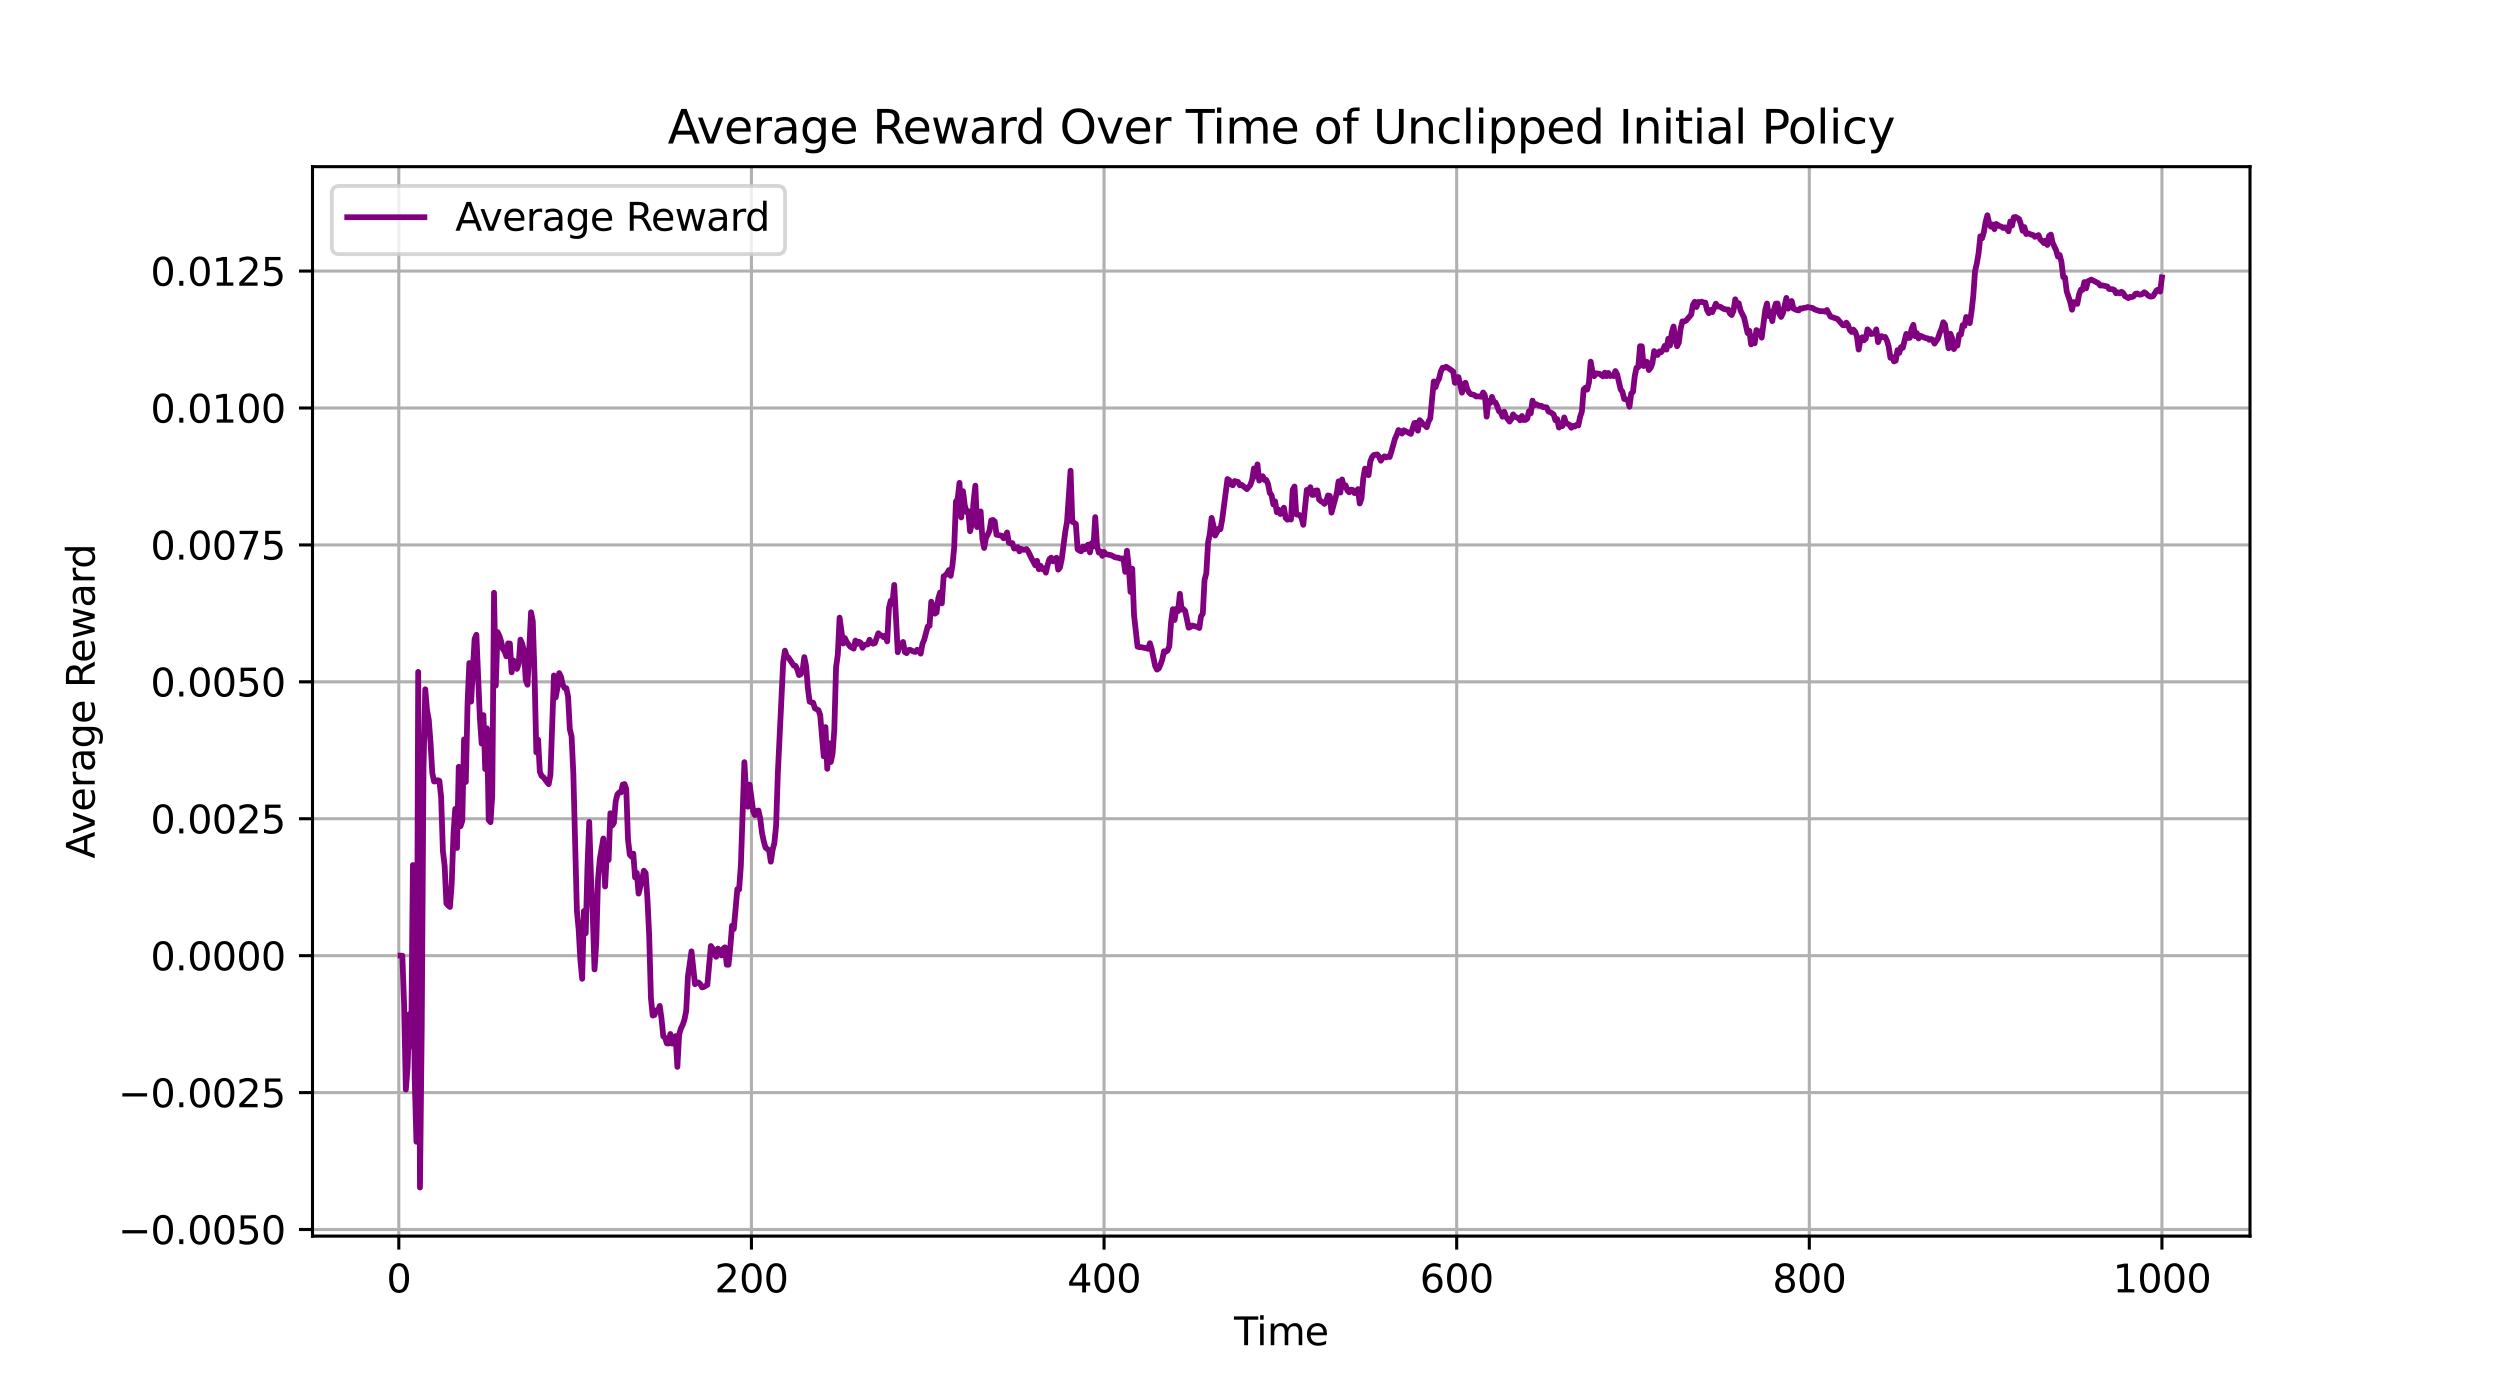 <?xml version="1.0" encoding="utf-8" standalone="no"?>
<!DOCTYPE svg PUBLIC "-//W3C//DTD SVG 1.1//EN"
  "http://www.w3.org/Graphics/SVG/1.1/DTD/svg11.dtd">
<svg xmlns:xlink="http://www.w3.org/1999/xlink" width="648pt" height="360pt" viewBox="0 0 648 360" xmlns="http://www.w3.org/2000/svg" version="1.1">
 <defs>
  <style type="text/css">*{stroke-linejoin: round; stroke-linecap: butt}</style>
 </defs>
 <g id="figure_1">
  <g id="patch_1">
   <path d="M 0 360 
L 648 360 
L 648 0 
L 0 0 
z
" style="fill: #ffffff"/>
  </g>
  <g id="axes_1">
   <g id="patch_2">
    <path d="M 81 320.4 
L 583.2 320.4 
L 583.2 43.2 
L 81 43.2 
z
" style="fill: #ffffff"/>
   </g>
   <g id="matplotlib.axis_1">
    <g id="xtick_1">
     <g id="line2d_1">
      <path d="M 103.37 320.4 
L 103.37 43.2 
" clip-path="url(#p382e71564d)" style="fill: none; stroke: #b0b0b0; stroke-width: 0.8; stroke-linecap: square"/>
     </g>
     <g id="line2d_2">
      <defs>
       <path id="m156726cbe1" d="M 0 0 
L 0 3.5 
" style="stroke: #000000; stroke-width: 0.8"/>
      </defs>
      <g>
       <use xlink:href="#m156726cbe1" x="103.37" y="320.4" style="stroke: #000000; stroke-width: 0.8"/>
      </g>
     </g>
     <g id="text_1">
      <!-- 0 -->
      <g transform="translate(100.189 334.998) scale(0.1 -0.1)">
       <defs>
        <path id="DejaVuSans-30" d="M 2034 4250 
Q 1547 4250 1301 3770 
Q 1056 3291 1056 2328 
Q 1056 1369 1301 889 
Q 1547 409 2034 409 
Q 2525 409 2770 889 
Q 3016 1369 3016 2328 
Q 3016 3291 2770 3770 
Q 2525 4250 2034 4250 
z
M 2034 4750 
Q 2819 4750 3233 4129 
Q 3647 3509 3647 2328 
Q 3647 1150 3233 529 
Q 2819 -91 2034 -91 
Q 1250 -91 836 529 
Q 422 1150 422 2328 
Q 422 3509 836 4129 
Q 1250 4750 2034 4750 
z
" transform="scale(0.016)"/>
       </defs>
       <use xlink:href="#DejaVuSans-30"/>
      </g>
     </g>
    </g>
    <g id="xtick_2">
     <g id="line2d_3">
      <path d="M 194.771 320.4 
L 194.771 43.2 
" clip-path="url(#p382e71564d)" style="fill: none; stroke: #b0b0b0; stroke-width: 0.8; stroke-linecap: square"/>
     </g>
     <g id="line2d_4">
      <g>
       <use xlink:href="#m156726cbe1" x="194.771" y="320.4" style="stroke: #000000; stroke-width: 0.8"/>
      </g>
     </g>
     <g id="text_2">
      <!-- 200 -->
      <g transform="translate(185.227 334.998) scale(0.1 -0.1)">
       <defs>
        <path id="DejaVuSans-32" d="M 1228 531 
L 3431 531 
L 3431 0 
L 469 0 
L 469 531 
Q 828 903 1448 1529 
Q 2069 2156 2228 2338 
Q 2531 2678 2651 2914 
Q 2772 3150 2772 3378 
Q 2772 3750 2511 3984 
Q 2250 4219 1831 4219 
Q 1534 4219 1204 4116 
Q 875 4013 500 3803 
L 500 4441 
Q 881 4594 1212 4672 
Q 1544 4750 1819 4750 
Q 2544 4750 2975 4387 
Q 3406 4025 3406 3419 
Q 3406 3131 3298 2873 
Q 3191 2616 2906 2266 
Q 2828 2175 2409 1742 
Q 1991 1309 1228 531 
z
" transform="scale(0.016)"/>
       </defs>
       <use xlink:href="#DejaVuSans-32"/>
       <use xlink:href="#DejaVuSans-30" transform="translate(63.623 0)"/>
       <use xlink:href="#DejaVuSans-30" transform="translate(127.246 0)"/>
      </g>
     </g>
    </g>
    <g id="xtick_3">
     <g id="line2d_5">
      <path d="M 286.171 320.4 
L 286.171 43.2 
" clip-path="url(#p382e71564d)" style="fill: none; stroke: #b0b0b0; stroke-width: 0.8; stroke-linecap: square"/>
     </g>
     <g id="line2d_6">
      <g>
       <use xlink:href="#m156726cbe1" x="286.171" y="320.4" style="stroke: #000000; stroke-width: 0.8"/>
      </g>
     </g>
     <g id="text_3">
      <!-- 400 -->
      <g transform="translate(276.628 334.998) scale(0.1 -0.1)">
       <defs>
        <path id="DejaVuSans-34" d="M 2419 4116 
L 825 1625 
L 2419 1625 
L 2419 4116 
z
M 2253 4666 
L 3047 4666 
L 3047 1625 
L 3713 1625 
L 3713 1100 
L 3047 1100 
L 3047 0 
L 2419 0 
L 2419 1100 
L 313 1100 
L 313 1709 
L 2253 4666 
z
" transform="scale(0.016)"/>
       </defs>
       <use xlink:href="#DejaVuSans-34"/>
       <use xlink:href="#DejaVuSans-30" transform="translate(63.623 0)"/>
       <use xlink:href="#DejaVuSans-30" transform="translate(127.246 0)"/>
      </g>
     </g>
    </g>
    <g id="xtick_4">
     <g id="line2d_7">
      <path d="M 377.572 320.4 
L 377.572 43.2 
" clip-path="url(#p382e71564d)" style="fill: none; stroke: #b0b0b0; stroke-width: 0.8; stroke-linecap: square"/>
     </g>
     <g id="line2d_8">
      <g>
       <use xlink:href="#m156726cbe1" x="377.572" y="320.4" style="stroke: #000000; stroke-width: 0.8"/>
      </g>
     </g>
     <g id="text_4">
      <!-- 600 -->
      <g transform="translate(368.028 334.998) scale(0.1 -0.1)">
       <defs>
        <path id="DejaVuSans-36" d="M 2113 2584 
Q 1688 2584 1439 2293 
Q 1191 2003 1191 1497 
Q 1191 994 1439 701 
Q 1688 409 2113 409 
Q 2538 409 2786 701 
Q 3034 994 3034 1497 
Q 3034 2003 2786 2293 
Q 2538 2584 2113 2584 
z
M 3366 4563 
L 3366 3988 
Q 3128 4100 2886 4159 
Q 2644 4219 2406 4219 
Q 1781 4219 1451 3797 
Q 1122 3375 1075 2522 
Q 1259 2794 1537 2939 
Q 1816 3084 2150 3084 
Q 2853 3084 3261 2657 
Q 3669 2231 3669 1497 
Q 3669 778 3244 343 
Q 2819 -91 2113 -91 
Q 1303 -91 875 529 
Q 447 1150 447 2328 
Q 447 3434 972 4092 
Q 1497 4750 2381 4750 
Q 2619 4750 2861 4703 
Q 3103 4656 3366 4563 
z
" transform="scale(0.016)"/>
       </defs>
       <use xlink:href="#DejaVuSans-36"/>
       <use xlink:href="#DejaVuSans-30" transform="translate(63.623 0)"/>
       <use xlink:href="#DejaVuSans-30" transform="translate(127.246 0)"/>
      </g>
     </g>
    </g>
    <g id="xtick_5">
     <g id="line2d_9">
      <path d="M 468.972 320.4 
L 468.972 43.2 
" clip-path="url(#p382e71564d)" style="fill: none; stroke: #b0b0b0; stroke-width: 0.8; stroke-linecap: square"/>
     </g>
     <g id="line2d_10">
      <g>
       <use xlink:href="#m156726cbe1" x="468.972" y="320.4" style="stroke: #000000; stroke-width: 0.8"/>
      </g>
     </g>
     <g id="text_5">
      <!-- 800 -->
      <g transform="translate(459.428 334.998) scale(0.1 -0.1)">
       <defs>
        <path id="DejaVuSans-38" d="M 2034 2216 
Q 1584 2216 1326 1975 
Q 1069 1734 1069 1313 
Q 1069 891 1326 650 
Q 1584 409 2034 409 
Q 2484 409 2743 651 
Q 3003 894 3003 1313 
Q 3003 1734 2745 1975 
Q 2488 2216 2034 2216 
z
M 1403 2484 
Q 997 2584 770 2862 
Q 544 3141 544 3541 
Q 544 4100 942 4425 
Q 1341 4750 2034 4750 
Q 2731 4750 3128 4425 
Q 3525 4100 3525 3541 
Q 3525 3141 3298 2862 
Q 3072 2584 2669 2484 
Q 3125 2378 3379 2068 
Q 3634 1759 3634 1313 
Q 3634 634 3220 271 
Q 2806 -91 2034 -91 
Q 1263 -91 848 271 
Q 434 634 434 1313 
Q 434 1759 690 2068 
Q 947 2378 1403 2484 
z
M 1172 3481 
Q 1172 3119 1398 2916 
Q 1625 2713 2034 2713 
Q 2441 2713 2670 2916 
Q 2900 3119 2900 3481 
Q 2900 3844 2670 4047 
Q 2441 4250 2034 4250 
Q 1625 4250 1398 4047 
Q 1172 3844 1172 3481 
z
" transform="scale(0.016)"/>
       </defs>
       <use xlink:href="#DejaVuSans-38"/>
       <use xlink:href="#DejaVuSans-30" transform="translate(63.623 0)"/>
       <use xlink:href="#DejaVuSans-30" transform="translate(127.246 0)"/>
      </g>
     </g>
    </g>
    <g id="xtick_6">
     <g id="line2d_11">
      <path d="M 560.373 320.4 
L 560.373 43.2 
" clip-path="url(#p382e71564d)" style="fill: none; stroke: #b0b0b0; stroke-width: 0.8; stroke-linecap: square"/>
     </g>
     <g id="line2d_12">
      <g>
       <use xlink:href="#m156726cbe1" x="560.373" y="320.4" style="stroke: #000000; stroke-width: 0.8"/>
      </g>
     </g>
     <g id="text_6">
      <!-- 1000 -->
      <g transform="translate(547.648 334.998) scale(0.1 -0.1)">
       <defs>
        <path id="DejaVuSans-31" d="M 794 531 
L 1825 531 
L 1825 4091 
L 703 3866 
L 703 4441 
L 1819 4666 
L 2450 4666 
L 2450 531 
L 3481 531 
L 3481 0 
L 794 0 
L 794 531 
z
" transform="scale(0.016)"/>
       </defs>
       <use xlink:href="#DejaVuSans-31"/>
       <use xlink:href="#DejaVuSans-30" transform="translate(63.623 0)"/>
       <use xlink:href="#DejaVuSans-30" transform="translate(127.246 0)"/>
       <use xlink:href="#DejaVuSans-30" transform="translate(190.869 0)"/>
      </g>
     </g>
    </g>
    <g id="text_7">
     <!-- Time -->
     <g transform="translate(319.866 348.677) scale(0.1 -0.1)">
      <defs>
       <path id="DejaVuSans-54" d="M -19 4666 
L 3928 4666 
L 3928 4134 
L 2272 4134 
L 2272 0 
L 1638 0 
L 1638 4134 
L -19 4134 
L -19 4666 
z
" transform="scale(0.016)"/>
       <path id="DejaVuSans-69" d="M 603 3500 
L 1178 3500 
L 1178 0 
L 603 0 
L 603 3500 
z
M 603 4863 
L 1178 4863 
L 1178 4134 
L 603 4134 
L 603 4863 
z
" transform="scale(0.016)"/>
       <path id="DejaVuSans-6d" d="M 3328 2828 
Q 3544 3216 3844 3400 
Q 4144 3584 4550 3584 
Q 5097 3584 5394 3201 
Q 5691 2819 5691 2113 
L 5691 0 
L 5113 0 
L 5113 2094 
Q 5113 2597 4934 2840 
Q 4756 3084 4391 3084 
Q 3944 3084 3684 2787 
Q 3425 2491 3425 1978 
L 3425 0 
L 2847 0 
L 2847 2094 
Q 2847 2600 2669 2842 
Q 2491 3084 2119 3084 
Q 1678 3084 1418 2786 
Q 1159 2488 1159 1978 
L 1159 0 
L 581 0 
L 581 3500 
L 1159 3500 
L 1159 2956 
Q 1356 3278 1631 3431 
Q 1906 3584 2284 3584 
Q 2666 3584 2933 3390 
Q 3200 3197 3328 2828 
z
" transform="scale(0.016)"/>
       <path id="DejaVuSans-65" d="M 3597 1894 
L 3597 1613 
L 953 1613 
Q 991 1019 1311 708 
Q 1631 397 2203 397 
Q 2534 397 2845 478 
Q 3156 559 3463 722 
L 3463 178 
Q 3153 47 2828 -22 
Q 2503 -91 2169 -91 
Q 1331 -91 842 396 
Q 353 884 353 1716 
Q 353 2575 817 3079 
Q 1281 3584 2069 3584 
Q 2775 3584 3186 3129 
Q 3597 2675 3597 1894 
z
M 3022 2063 
Q 3016 2534 2758 2815 
Q 2500 3097 2075 3097 
Q 1594 3097 1305 2825 
Q 1016 2553 972 2059 
L 3022 2063 
z
" transform="scale(0.016)"/>
      </defs>
      <use xlink:href="#DejaVuSans-54"/>
      <use xlink:href="#DejaVuSans-69" transform="translate(57.959 0)"/>
      <use xlink:href="#DejaVuSans-6d" transform="translate(85.742 0)"/>
      <use xlink:href="#DejaVuSans-65" transform="translate(183.154 0)"/>
     </g>
    </g>
   </g>
   <g id="matplotlib.axis_2">
    <g id="ytick_1">
     <g id="line2d_13">
      <path d="M 81 318.685 
L 583.2 318.685 
" clip-path="url(#p382e71564d)" style="fill: none; stroke: #b0b0b0; stroke-width: 0.8; stroke-linecap: square"/>
     </g>
     <g id="line2d_14">
      <defs>
       <path id="m0110f049e6" d="M 0 0 
L -3.5 0 
" style="stroke: #000000; stroke-width: 0.8"/>
      </defs>
      <g>
       <use xlink:href="#m0110f049e6" x="81" y="318.685" style="stroke: #000000; stroke-width: 0.8"/>
      </g>
     </g>
     <g id="text_8">
      <!-- −0.0050 -->
      <g transform="translate(30.63 322.484) scale(0.1 -0.1)">
       <defs>
        <path id="DejaVuSans-2212" d="M 678 2272 
L 4684 2272 
L 4684 1741 
L 678 1741 
L 678 2272 
z
" transform="scale(0.016)"/>
        <path id="DejaVuSans-2e" d="M 684 794 
L 1344 794 
L 1344 0 
L 684 0 
L 684 794 
z
" transform="scale(0.016)"/>
        <path id="DejaVuSans-35" d="M 691 4666 
L 3169 4666 
L 3169 4134 
L 1269 4134 
L 1269 2991 
Q 1406 3038 1543 3061 
Q 1681 3084 1819 3084 
Q 2600 3084 3056 2656 
Q 3513 2228 3513 1497 
Q 3513 744 3044 326 
Q 2575 -91 1722 -91 
Q 1428 -91 1123 -41 
Q 819 9 494 109 
L 494 744 
Q 775 591 1075 516 
Q 1375 441 1709 441 
Q 2250 441 2565 725 
Q 2881 1009 2881 1497 
Q 2881 1984 2565 2268 
Q 2250 2553 1709 2553 
Q 1456 2553 1204 2497 
Q 953 2441 691 2322 
L 691 4666 
z
" transform="scale(0.016)"/>
       </defs>
       <use xlink:href="#DejaVuSans-2212"/>
       <use xlink:href="#DejaVuSans-30" transform="translate(83.789 0)"/>
       <use xlink:href="#DejaVuSans-2e" transform="translate(147.412 0)"/>
       <use xlink:href="#DejaVuSans-30" transform="translate(179.199 0)"/>
       <use xlink:href="#DejaVuSans-30" transform="translate(242.822 0)"/>
       <use xlink:href="#DejaVuSans-35" transform="translate(306.445 0)"/>
       <use xlink:href="#DejaVuSans-30" transform="translate(370.068 0)"/>
      </g>
     </g>
    </g>
    <g id="ytick_2">
     <g id="line2d_15">
      <path d="M 81 283.196 
L 583.2 283.196 
" clip-path="url(#p382e71564d)" style="fill: none; stroke: #b0b0b0; stroke-width: 0.8; stroke-linecap: square"/>
     </g>
     <g id="line2d_16">
      <g>
       <use xlink:href="#m0110f049e6" x="81" y="283.196" style="stroke: #000000; stroke-width: 0.8"/>
      </g>
     </g>
     <g id="text_9">
      <!-- −0.0025 -->
      <g transform="translate(30.63 286.996) scale(0.1 -0.1)">
       <use xlink:href="#DejaVuSans-2212"/>
       <use xlink:href="#DejaVuSans-30" transform="translate(83.789 0)"/>
       <use xlink:href="#DejaVuSans-2e" transform="translate(147.412 0)"/>
       <use xlink:href="#DejaVuSans-30" transform="translate(179.199 0)"/>
       <use xlink:href="#DejaVuSans-30" transform="translate(242.822 0)"/>
       <use xlink:href="#DejaVuSans-32" transform="translate(306.445 0)"/>
       <use xlink:href="#DejaVuSans-35" transform="translate(370.068 0)"/>
      </g>
     </g>
    </g>
    <g id="ytick_3">
     <g id="line2d_17">
      <path d="M 81 247.708 
L 583.2 247.708 
" clip-path="url(#p382e71564d)" style="fill: none; stroke: #b0b0b0; stroke-width: 0.8; stroke-linecap: square"/>
     </g>
     <g id="line2d_18">
      <g>
       <use xlink:href="#m0110f049e6" x="81" y="247.708" style="stroke: #000000; stroke-width: 0.8"/>
      </g>
     </g>
     <g id="text_10">
      <!-- 0.0000 -->
      <g transform="translate(39.009 251.507) scale(0.1 -0.1)">
       <use xlink:href="#DejaVuSans-30"/>
       <use xlink:href="#DejaVuSans-2e" transform="translate(63.623 0)"/>
       <use xlink:href="#DejaVuSans-30" transform="translate(95.41 0)"/>
       <use xlink:href="#DejaVuSans-30" transform="translate(159.033 0)"/>
       <use xlink:href="#DejaVuSans-30" transform="translate(222.656 0)"/>
       <use xlink:href="#DejaVuSans-30" transform="translate(286.279 0)"/>
      </g>
     </g>
    </g>
    <g id="ytick_4">
     <g id="line2d_19">
      <path d="M 81 212.219 
L 583.2 212.219 
" clip-path="url(#p382e71564d)" style="fill: none; stroke: #b0b0b0; stroke-width: 0.8; stroke-linecap: square"/>
     </g>
     <g id="line2d_20">
      <g>
       <use xlink:href="#m0110f049e6" x="81" y="212.219" style="stroke: #000000; stroke-width: 0.8"/>
      </g>
     </g>
     <g id="text_11">
      <!-- 0.0025 -->
      <g transform="translate(39.009 216.019) scale(0.1 -0.1)">
       <use xlink:href="#DejaVuSans-30"/>
       <use xlink:href="#DejaVuSans-2e" transform="translate(63.623 0)"/>
       <use xlink:href="#DejaVuSans-30" transform="translate(95.41 0)"/>
       <use xlink:href="#DejaVuSans-30" transform="translate(159.033 0)"/>
       <use xlink:href="#DejaVuSans-32" transform="translate(222.656 0)"/>
       <use xlink:href="#DejaVuSans-35" transform="translate(286.279 0)"/>
      </g>
     </g>
    </g>
    <g id="ytick_5">
     <g id="line2d_21">
      <path d="M 81 176.731 
L 583.2 176.731 
" clip-path="url(#p382e71564d)" style="fill: none; stroke: #b0b0b0; stroke-width: 0.8; stroke-linecap: square"/>
     </g>
     <g id="line2d_22">
      <g>
       <use xlink:href="#m0110f049e6" x="81" y="176.731" style="stroke: #000000; stroke-width: 0.8"/>
      </g>
     </g>
     <g id="text_12">
      <!-- 0.0050 -->
      <g transform="translate(39.009 180.53) scale(0.1 -0.1)">
       <use xlink:href="#DejaVuSans-30"/>
       <use xlink:href="#DejaVuSans-2e" transform="translate(63.623 0)"/>
       <use xlink:href="#DejaVuSans-30" transform="translate(95.41 0)"/>
       <use xlink:href="#DejaVuSans-30" transform="translate(159.033 0)"/>
       <use xlink:href="#DejaVuSans-35" transform="translate(222.656 0)"/>
       <use xlink:href="#DejaVuSans-30" transform="translate(286.279 0)"/>
      </g>
     </g>
    </g>
    <g id="ytick_6">
     <g id="line2d_23">
      <path d="M 81 141.242 
L 583.2 141.242 
" clip-path="url(#p382e71564d)" style="fill: none; stroke: #b0b0b0; stroke-width: 0.8; stroke-linecap: square"/>
     </g>
     <g id="line2d_24">
      <g>
       <use xlink:href="#m0110f049e6" x="81" y="141.242" style="stroke: #000000; stroke-width: 0.8"/>
      </g>
     </g>
     <g id="text_13">
      <!-- 0.0075 -->
      <g transform="translate(39.009 145.041) scale(0.1 -0.1)">
       <defs>
        <path id="DejaVuSans-37" d="M 525 4666 
L 3525 4666 
L 3525 4397 
L 1831 0 
L 1172 0 
L 2766 4134 
L 525 4134 
L 525 4666 
z
" transform="scale(0.016)"/>
       </defs>
       <use xlink:href="#DejaVuSans-30"/>
       <use xlink:href="#DejaVuSans-2e" transform="translate(63.623 0)"/>
       <use xlink:href="#DejaVuSans-30" transform="translate(95.41 0)"/>
       <use xlink:href="#DejaVuSans-30" transform="translate(159.033 0)"/>
       <use xlink:href="#DejaVuSans-37" transform="translate(222.656 0)"/>
       <use xlink:href="#DejaVuSans-35" transform="translate(286.279 0)"/>
      </g>
     </g>
    </g>
    <g id="ytick_7">
     <g id="line2d_25">
      <path d="M 81 105.754 
L 583.2 105.754 
" clip-path="url(#p382e71564d)" style="fill: none; stroke: #b0b0b0; stroke-width: 0.8; stroke-linecap: square"/>
     </g>
     <g id="line2d_26">
      <g>
       <use xlink:href="#m0110f049e6" x="81" y="105.754" style="stroke: #000000; stroke-width: 0.8"/>
      </g>
     </g>
     <g id="text_14">
      <!-- 0.0100 -->
      <g transform="translate(39.009 109.553) scale(0.1 -0.1)">
       <use xlink:href="#DejaVuSans-30"/>
       <use xlink:href="#DejaVuSans-2e" transform="translate(63.623 0)"/>
       <use xlink:href="#DejaVuSans-30" transform="translate(95.41 0)"/>
       <use xlink:href="#DejaVuSans-31" transform="translate(159.033 0)"/>
       <use xlink:href="#DejaVuSans-30" transform="translate(222.656 0)"/>
       <use xlink:href="#DejaVuSans-30" transform="translate(286.279 0)"/>
      </g>
     </g>
    </g>
    <g id="ytick_8">
     <g id="line2d_27">
      <path d="M 81 70.265 
L 583.2 70.265 
" clip-path="url(#p382e71564d)" style="fill: none; stroke: #b0b0b0; stroke-width: 0.8; stroke-linecap: square"/>
     </g>
     <g id="line2d_28">
      <g>
       <use xlink:href="#m0110f049e6" x="81" y="70.265" style="stroke: #000000; stroke-width: 0.8"/>
      </g>
     </g>
     <g id="text_15">
      <!-- 0.0125 -->
      <g transform="translate(39.009 74.064) scale(0.1 -0.1)">
       <use xlink:href="#DejaVuSans-30"/>
       <use xlink:href="#DejaVuSans-2e" transform="translate(63.623 0)"/>
       <use xlink:href="#DejaVuSans-30" transform="translate(95.41 0)"/>
       <use xlink:href="#DejaVuSans-31" transform="translate(159.033 0)"/>
       <use xlink:href="#DejaVuSans-32" transform="translate(222.656 0)"/>
       <use xlink:href="#DejaVuSans-35" transform="translate(286.279 0)"/>
      </g>
     </g>
    </g>
    <g id="text_16">
     <!-- Average Reward -->
     <g transform="translate(24.55 222.543) rotate(-90) scale(0.1 -0.1)">
      <defs>
       <path id="DejaVuSans-41" d="M 2188 4044 
L 1331 1722 
L 3047 1722 
L 2188 4044 
z
M 1831 4666 
L 2547 4666 
L 4325 0 
L 3669 0 
L 3244 1197 
L 1141 1197 
L 716 0 
L 50 0 
L 1831 4666 
z
" transform="scale(0.016)"/>
       <path id="DejaVuSans-76" d="M 191 3500 
L 800 3500 
L 1894 563 
L 2988 3500 
L 3597 3500 
L 2284 0 
L 1503 0 
L 191 3500 
z
" transform="scale(0.016)"/>
       <path id="DejaVuSans-72" d="M 2631 2963 
Q 2534 3019 2420 3045 
Q 2306 3072 2169 3072 
Q 1681 3072 1420 2755 
Q 1159 2438 1159 1844 
L 1159 0 
L 581 0 
L 581 3500 
L 1159 3500 
L 1159 2956 
Q 1341 3275 1631 3429 
Q 1922 3584 2338 3584 
Q 2397 3584 2469 3576 
Q 2541 3569 2628 3553 
L 2631 2963 
z
" transform="scale(0.016)"/>
       <path id="DejaVuSans-61" d="M 2194 1759 
Q 1497 1759 1228 1600 
Q 959 1441 959 1056 
Q 959 750 1161 570 
Q 1363 391 1709 391 
Q 2188 391 2477 730 
Q 2766 1069 2766 1631 
L 2766 1759 
L 2194 1759 
z
M 3341 1997 
L 3341 0 
L 2766 0 
L 2766 531 
Q 2569 213 2275 61 
Q 1981 -91 1556 -91 
Q 1019 -91 701 211 
Q 384 513 384 1019 
Q 384 1609 779 1909 
Q 1175 2209 1959 2209 
L 2766 2209 
L 2766 2266 
Q 2766 2663 2505 2880 
Q 2244 3097 1772 3097 
Q 1472 3097 1187 3025 
Q 903 2953 641 2809 
L 641 3341 
Q 956 3463 1253 3523 
Q 1550 3584 1831 3584 
Q 2591 3584 2966 3190 
Q 3341 2797 3341 1997 
z
" transform="scale(0.016)"/>
       <path id="DejaVuSans-67" d="M 2906 1791 
Q 2906 2416 2648 2759 
Q 2391 3103 1925 3103 
Q 1463 3103 1205 2759 
Q 947 2416 947 1791 
Q 947 1169 1205 825 
Q 1463 481 1925 481 
Q 2391 481 2648 825 
Q 2906 1169 2906 1791 
z
M 3481 434 
Q 3481 -459 3084 -895 
Q 2688 -1331 1869 -1331 
Q 1566 -1331 1297 -1286 
Q 1028 -1241 775 -1147 
L 775 -588 
Q 1028 -725 1275 -790 
Q 1522 -856 1778 -856 
Q 2344 -856 2625 -561 
Q 2906 -266 2906 331 
L 2906 616 
Q 2728 306 2450 153 
Q 2172 0 1784 0 
Q 1141 0 747 490 
Q 353 981 353 1791 
Q 353 2603 747 3093 
Q 1141 3584 1784 3584 
Q 2172 3584 2450 3431 
Q 2728 3278 2906 2969 
L 2906 3500 
L 3481 3500 
L 3481 434 
z
" transform="scale(0.016)"/>
       <path id="DejaVuSans-20" transform="scale(0.016)"/>
       <path id="DejaVuSans-52" d="M 2841 2188 
Q 3044 2119 3236 1894 
Q 3428 1669 3622 1275 
L 4263 0 
L 3584 0 
L 2988 1197 
Q 2756 1666 2539 1819 
Q 2322 1972 1947 1972 
L 1259 1972 
L 1259 0 
L 628 0 
L 628 4666 
L 2053 4666 
Q 2853 4666 3247 4331 
Q 3641 3997 3641 3322 
Q 3641 2881 3436 2590 
Q 3231 2300 2841 2188 
z
M 1259 4147 
L 1259 2491 
L 2053 2491 
Q 2509 2491 2742 2702 
Q 2975 2913 2975 3322 
Q 2975 3731 2742 3939 
Q 2509 4147 2053 4147 
L 1259 4147 
z
" transform="scale(0.016)"/>
       <path id="DejaVuSans-77" d="M 269 3500 
L 844 3500 
L 1563 769 
L 2278 3500 
L 2956 3500 
L 3675 769 
L 4391 3500 
L 4966 3500 
L 4050 0 
L 3372 0 
L 2619 2869 
L 1863 0 
L 1184 0 
L 269 3500 
z
" transform="scale(0.016)"/>
       <path id="DejaVuSans-64" d="M 2906 2969 
L 2906 4863 
L 3481 4863 
L 3481 0 
L 2906 0 
L 2906 525 
Q 2725 213 2448 61 
Q 2172 -91 1784 -91 
Q 1150 -91 751 415 
Q 353 922 353 1747 
Q 353 2572 751 3078 
Q 1150 3584 1784 3584 
Q 2172 3584 2448 3432 
Q 2725 3281 2906 2969 
z
M 947 1747 
Q 947 1113 1208 752 
Q 1469 391 1925 391 
Q 2381 391 2643 752 
Q 2906 1113 2906 1747 
Q 2906 2381 2643 2742 
Q 2381 3103 1925 3103 
Q 1469 3103 1208 2742 
Q 947 2381 947 1747 
z
" transform="scale(0.016)"/>
      </defs>
      <use xlink:href="#DejaVuSans-41"/>
      <use xlink:href="#DejaVuSans-76" transform="translate(62.533 0)"/>
      <use xlink:href="#DejaVuSans-65" transform="translate(121.713 0)"/>
      <use xlink:href="#DejaVuSans-72" transform="translate(183.236 0)"/>
      <use xlink:href="#DejaVuSans-61" transform="translate(224.35 0)"/>
      <use xlink:href="#DejaVuSans-67" transform="translate(285.629 0)"/>
      <use xlink:href="#DejaVuSans-65" transform="translate(349.105 0)"/>
      <use xlink:href="#DejaVuSans-20" transform="translate(410.629 0)"/>
      <use xlink:href="#DejaVuSans-52" transform="translate(442.416 0)"/>
      <use xlink:href="#DejaVuSans-65" transform="translate(507.398 0)"/>
      <use xlink:href="#DejaVuSans-77" transform="translate(568.922 0)"/>
      <use xlink:href="#DejaVuSans-61" transform="translate(650.709 0)"/>
      <use xlink:href="#DejaVuSans-72" transform="translate(711.988 0)"/>
      <use xlink:href="#DejaVuSans-64" transform="translate(751.352 0)"/>
     </g>
    </g>
   </g>
   <g id="line2d_29">
    <path d="M 103.827 247.708 
L 104.284 247.721 
L 104.741 260.328 
L 105.198 282.42 
L 105.655 276.663 
L 106.112 262.888 
L 106.569 271.265 
L 107.026 224.22 
L 107.483 279.272 
L 107.94 295.941 
L 108.397 174.166 
L 108.854 307.8 
L 109.311 266.537 
L 109.768 199.225 
L 110.225 178.664 
L 110.682 184.091 
L 111.139 186.556 
L 111.596 192.547 
L 112.053 200.401 
L 112.51 202.56 
L 112.967 202.514 
L 113.424 202.224 
L 113.881 202.384 
L 114.338 206.577 
L 114.795 220.544 
L 115.252 224.426 
L 115.709 234.159 
L 116.166 234.706 
L 116.623 235.076 
L 117.08 229.086 
L 117.537 216.275 
L 117.994 209.667 
L 118.451 219.791 
L 118.908 198.747 
L 119.365 214.152 
L 119.822 212.726 
L 120.279 191.651 
L 120.736 202.682 
L 121.193 182.298 
L 121.65 171.866 
L 122.107 181.86 
L 123.021 165.607 
L 123.478 164.534 
L 124.392 186.308 
L 124.849 192.746 
L 125.306 185.354 
L 125.763 199.328 
L 126.22 188.781 
L 126.677 212.548 
L 127.134 213.108 
L 127.591 206.148 
L 128.048 153.65 
L 128.505 177.707 
L 128.962 163.83 
L 129.419 164.789 
L 129.876 166.18 
L 130.333 168.212 
L 130.79 168.825 
L 131.247 170.127 
L 131.704 166.759 
L 132.161 166.815 
L 132.618 174.261 
L 133.075 171.192 
L 133.989 173.381 
L 134.446 172.054 
L 134.903 165.793 
L 135.36 166.896 
L 135.817 168.737 
L 136.274 176.268 
L 136.731 177.479 
L 137.645 158.712 
L 138.102 161.044 
L 138.559 175.18 
L 139.016 195.016 
L 139.473 191.729 
L 139.93 200.023 
L 140.387 201.149 
L 140.844 201.439 
L 141.758 202.686 
L 142.215 203.248 
L 142.672 200.84 
L 143.586 175.083 
L 144.043 180.761 
L 144.5 178.219 
L 144.957 174.477 
L 145.414 175.448 
L 145.871 177.505 
L 146.329 178.308 
L 146.786 178.38 
L 147.243 180.546 
L 147.7 189.038 
L 148.157 190.883 
L 148.614 200.626 
L 149.528 236.068 
L 149.985 240.904 
L 150.442 248.959 
L 150.899 253.706 
L 151.356 236.14 
L 151.813 241.884 
L 152.27 224.754 
L 152.727 213.049 
L 153.184 227.39 
L 153.641 237.073 
L 154.098 251.272 
L 154.555 244.3 
L 155.012 227.886 
L 155.469 222.721 
L 156.383 217.341 
L 156.84 229.775 
L 157.297 221.07 
L 157.754 222.892 
L 158.211 210.787 
L 158.668 213.98 
L 159.125 213.289 
L 159.582 207.723 
L 160.039 205.89 
L 160.496 205.403 
L 160.953 205.403 
L 161.41 203.374 
L 161.867 203.222 
L 162.324 204.514 
L 162.781 217.625 
L 163.238 221.531 
L 163.695 222.051 
L 164.152 221.255 
L 164.609 227.44 
L 165.066 226.256 
L 165.523 231.616 
L 166.437 227.894 
L 166.894 225.692 
L 167.351 226.299 
L 167.808 232.911 
L 168.265 242.439 
L 168.722 258.733 
L 169.179 263.234 
L 169.636 263.072 
L 170.093 261.881 
L 170.55 261.955 
L 171.007 260.736 
L 171.464 264.034 
L 171.921 268.611 
L 172.378 268.963 
L 172.835 270.426 
L 173.292 270.485 
L 173.749 268.009 
L 174.206 270.491 
L 174.663 269.215 
L 175.12 268.563 
L 175.577 276.53 
L 176.034 268.132 
L 176.491 266.574 
L 176.948 265.654 
L 177.405 264.288 
L 177.862 262.05 
L 178.319 252.992 
L 179.233 246.596 
L 180.147 255.11 
L 180.604 254.669 
L 181.061 254.669 
L 181.518 255.087 
L 181.975 255.925 
L 182.432 255.816 
L 183.346 255.261 
L 184.26 245.209 
L 184.717 245.877 
L 185.174 247.148 
L 185.631 248.005 
L 186.088 245.874 
L 187.002 247.649 
L 187.459 245.9 
L 187.916 245.544 
L 188.373 250.043 
L 188.83 250.06 
L 189.287 245.628 
L 189.744 239.927 
L 190.201 240.79 
L 191.115 230.474 
L 191.572 230.577 
L 192.029 224.44 
L 192.943 197.554 
L 193.4 205.423 
L 193.857 209.103 
L 194.314 203.388 
L 195.228 210.281 
L 195.685 211.284 
L 196.142 210.209 
L 196.599 210.088 
L 197.056 212.168 
L 197.513 215.912 
L 197.97 218.08 
L 198.427 219.702 
L 199.341 220.399 
L 199.798 223.349 
L 200.255 220.272 
L 200.712 218.564 
L 201.169 213.954 
L 201.626 200.153 
L 202.54 181.294 
L 202.997 171.752 
L 203.454 168.651 
L 203.911 170.073 
L 204.368 170.434 
L 205.739 172.515 
L 206.196 172.575 
L 206.653 173.514 
L 207.11 174.981 
L 207.567 174.737 
L 208.024 173.703 
L 208.481 170.332 
L 208.938 172.633 
L 209.395 178.304 
L 209.852 181.854 
L 210.309 182.056 
L 210.766 182.129 
L 211.223 183.6 
L 212.137 184.067 
L 212.594 185.349 
L 213.508 196.041 
L 213.965 188.462 
L 214.422 199.276 
L 214.879 192.649 
L 215.336 197.518 
L 215.793 195.445 
L 216.25 189.205 
L 216.707 172.947 
L 217.164 169.664 
L 217.621 160.094 
L 218.535 166.787 
L 218.992 165.398 
L 219.449 166.379 
L 220.363 167.598 
L 221.277 168.125 
L 221.734 166.036 
L 222.191 166.905 
L 222.648 166.347 
L 223.105 166.652 
L 223.562 167.915 
L 224.019 167.18 
L 224.933 167.026 
L 225.39 165.815 
L 225.847 166.591 
L 226.304 166.849 
L 226.761 166.682 
L 227.675 164.145 
L 228.132 164.595 
L 228.589 164.759 
L 229.046 165.165 
L 229.503 164.739 
L 229.96 166.249 
L 230.417 157.569 
L 230.874 155.72 
L 231.331 156.129 
L 231.788 151.618 
L 232.702 169.05 
L 233.159 167.107 
L 233.616 166.873 
L 234.073 166.393 
L 234.53 169.014 
L 234.987 169.293 
L 235.444 168.515 
L 235.901 168.43 
L 236.815 168.9 
L 237.272 168.99 
L 237.729 168.422 
L 238.186 168.583 
L 238.643 169.422 
L 239.1 166.888 
L 239.557 165.81 
L 240.471 162.367 
L 240.928 162.218 
L 241.385 155.954 
L 241.842 157.103 
L 242.299 159.058 
L 242.756 158.776 
L 243.213 155.06 
L 243.67 153.572 
L 244.127 156.386 
L 244.584 149.386 
L 245.041 149.101 
L 245.498 148.615 
L 245.955 147.772 
L 246.412 149.26 
L 246.869 146.581 
L 247.326 141.903 
L 247.783 129.994 
L 248.24 129.279 
L 248.697 125.155 
L 249.154 134.122 
L 249.611 127.319 
L 250.068 130.967 
L 250.525 132.746 
L 250.982 132.48 
L 251.439 137.691 
L 251.896 135.858 
L 252.353 129.98 
L 252.81 125.882 
L 253.267 136.617 
L 253.724 136.282 
L 254.181 132.562 
L 254.638 139.712 
L 255.095 142.034 
L 255.552 139.486 
L 256.466 137.612 
L 256.923 134.873 
L 257.38 134.776 
L 257.837 135.161 
L 258.294 138.592 
L 259.665 138.868 
L 260.122 139.51 
L 260.579 139.06 
L 261.036 138.016 
L 261.493 140.665 
L 261.95 140.864 
L 262.407 140.776 
L 262.864 142.186 
L 263.321 142.134 
L 263.778 141.799 
L 264.235 142.913 
L 264.692 142.264 
L 265.149 142.504 
L 265.606 142.487 
L 266.063 142.316 
L 266.52 142.957 
L 267.434 144.851 
L 268.348 146.522 
L 268.805 145.359 
L 269.262 147.544 
L 269.719 146.657 
L 270.176 147.544 
L 270.633 147.306 
L 271.09 148.429 
L 271.547 146.404 
L 272.004 144.935 
L 272.461 144.546 
L 272.918 145.489 
L 273.375 144.936 
L 273.832 144.567 
L 274.289 147.648 
L 274.746 147.115 
L 275.203 144.917 
L 276.117 137.826 
L 276.574 135.23 
L 277.488 122.011 
L 277.945 135.253 
L 278.402 135.472 
L 278.859 135.82 
L 279.316 142.374 
L 279.773 142.704 
L 280.23 142.89 
L 280.687 141.687 
L 281.144 142.375 
L 281.601 141.557 
L 282.058 141.175 
L 282.515 143.184 
L 282.972 140.789 
L 283.429 141.614 
L 283.886 134.042 
L 284.343 141.483 
L 284.8 143.223 
L 285.257 142.936 
L 285.714 144.074 
L 286.171 143.052 
L 286.628 143.642 
L 287.999 143.903 
L 288.913 144.394 
L 289.37 144.531 
L 289.827 144.536 
L 290.284 144.768 
L 291.198 144.755 
L 291.655 148.22 
L 292.112 142.751 
L 292.569 146.881 
L 293.026 153.424 
L 293.483 147.414 
L 293.94 159.435 
L 294.854 167.612 
L 295.311 167.749 
L 295.768 167.731 
L 296.682 167.942 
L 297.139 167.996 
L 297.596 168.178 
L 298.053 166.719 
L 298.51 168.284 
L 299.424 172.647 
L 299.881 173.56 
L 300.338 173.286 
L 300.795 172.278 
L 301.252 170.979 
L 301.709 168.804 
L 302.166 168.958 
L 302.623 168.618 
L 303.08 167.52 
L 303.537 161.339 
L 303.994 157.915 
L 304.451 160.701 
L 304.908 157.784 
L 305.365 158.4 
L 305.822 153.905 
L 306.279 157.982 
L 306.736 157.863 
L 307.193 158.362 
L 308.107 162.705 
L 308.564 162.497 
L 309.021 162.132 
L 310.392 162.5 
L 310.849 162.785 
L 311.306 159.743 
L 311.763 159.078 
L 312.22 150.348 
L 312.677 148.569 
L 313.134 140.624 
L 313.591 138.33 
L 314.048 134.231 
L 314.505 136.141 
L 314.962 138.81 
L 315.876 137.032 
L 316.333 137.168 
L 316.79 134.674 
L 318.161 124.167 
L 318.618 124.468 
L 319.075 125.558 
L 319.532 125.781 
L 319.989 124.692 
L 320.903 124.924 
L 321.36 125.787 
L 321.817 125.658 
L 323.188 126.787 
L 324.102 125.7 
L 324.559 124.319 
L 325.016 121.435 
L 325.473 123.533 
L 325.93 120.372 
L 326.387 124.565 
L 326.844 123.703 
L 327.301 123.438 
L 327.758 124.422 
L 328.215 124.396 
L 328.672 125.431 
L 329.129 127.766 
L 329.586 128.34 
L 330.043 130.745 
L 330.5 129.941 
L 330.957 132.781 
L 331.414 132.111 
L 331.871 133.234 
L 332.329 132.866 
L 332.786 131.597 
L 333.243 134.232 
L 333.7 134.717 
L 334.157 134.413 
L 334.614 134.663 
L 335.071 126.944 
L 335.528 126.101 
L 335.985 133.332 
L 336.899 133.516 
L 337.356 134.282 
L 337.813 136.034 
L 338.727 126.971 
L 339.184 127.441 
L 339.641 126.28 
L 340.098 128.282 
L 340.555 128.251 
L 341.012 127.153 
L 341.469 127.116 
L 341.926 129.5 
L 342.383 129.913 
L 342.84 130.156 
L 343.297 130.606 
L 343.754 129.957 
L 344.211 128.422 
L 344.668 128.536 
L 345.125 132.877 
L 346.496 127.824 
L 346.953 124.773 
L 347.41 127.684 
L 347.867 124.275 
L 348.324 126.183 
L 348.781 125.801 
L 349.238 127.132 
L 349.695 127.599 
L 350.152 126.918 
L 350.609 126.991 
L 351.066 127.806 
L 351.523 127.747 
L 351.98 126.786 
L 352.437 130.504 
L 352.894 129.206 
L 353.351 124.014 
L 353.808 121.467 
L 354.722 123.162 
L 355.179 119.627 
L 355.636 118.453 
L 356.093 117.933 
L 357.007 117.793 
L 357.464 118.415 
L 357.921 119.423 
L 358.378 118.666 
L 358.835 118.284 
L 359.292 118.556 
L 359.749 118.326 
L 360.206 118.452 
L 360.663 116.993 
L 361.577 113.717 
L 362.034 112.736 
L 362.491 111.47 
L 362.948 111.809 
L 363.405 112.382 
L 363.862 111.54 
L 365.69 112.46 
L 366.604 109.645 
L 367.061 109.598 
L 367.518 111.63 
L 367.975 108.914 
L 368.432 109.367 
L 368.889 110.025 
L 369.346 110.247 
L 369.803 110.742 
L 370.26 109.252 
L 370.717 108.465 
L 371.631 98.875 
L 372.088 100.339 
L 372.545 98.945 
L 373.002 98.17 
L 373.459 96.274 
L 373.916 95.313 
L 374.373 95.333 
L 374.83 95.062 
L 375.744 95.65 
L 376.658 96.302 
L 377.115 99.234 
L 377.572 97.845 
L 378.029 97.747 
L 378.943 101.785 
L 379.4 99.494 
L 379.857 99.213 
L 380.314 100.905 
L 380.771 101.712 
L 381.228 102.155 
L 382.142 102.374 
L 382.599 102.774 
L 383.056 102.723 
L 383.97 102.844 
L 384.427 101.729 
L 384.884 102.459 
L 385.341 107.988 
L 385.798 103.895 
L 386.255 104.455 
L 386.712 102.876 
L 387.169 104.143 
L 387.626 104.309 
L 388.083 105.285 
L 388.54 106.585 
L 388.997 106.873 
L 389.454 108.009 
L 389.911 106.717 
L 390.368 108.063 
L 391.282 109.27 
L 391.739 108.643 
L 392.196 107.41 
L 392.653 108.001 
L 393.567 108.398 
L 394.024 108.941 
L 394.481 107.83 
L 394.938 108.87 
L 395.395 108.845 
L 395.852 108.519 
L 396.309 106.598 
L 396.766 107.138 
L 397.223 103.846 
L 397.68 105.046 
L 398.137 104.76 
L 399.051 105.211 
L 399.508 105.174 
L 399.965 105.51 
L 400.879 105.59 
L 401.336 106.628 
L 402.25 107.072 
L 402.707 107.446 
L 403.164 108.935 
L 403.621 108.632 
L 404.078 110.815 
L 404.535 110.409 
L 404.992 110.426 
L 405.449 108.201 
L 405.906 109.621 
L 406.82 110.117 
L 407.277 110.873 
L 407.734 110.394 
L 408.191 110.55 
L 408.648 110.123 
L 409.105 110.269 
L 409.562 108.046 
L 410.019 106.697 
L 410.476 100.947 
L 410.933 100.504 
L 411.39 100.99 
L 411.847 99.217 
L 412.304 93.75 
L 412.761 96.339 
L 413.218 97.507 
L 413.675 96.757 
L 414.589 96.883 
L 415.503 97.551 
L 415.96 96.593 
L 416.417 97.487 
L 416.874 96.666 
L 417.331 97.461 
L 417.788 97.366 
L 418.245 97.48 
L 418.702 96.18 
L 419.159 97.022 
L 420.073 100.943 
L 420.53 101.52 
L 420.987 103.421 
L 421.901 103.562 
L 422.358 105.421 
L 422.815 101.996 
L 423.272 101.566 
L 423.729 97.473 
L 424.186 95.321 
L 424.643 95.177 
L 425.1 89.732 
L 425.557 89.761 
L 426.014 94.875 
L 426.471 93.701 
L 426.928 93.807 
L 427.385 95.913 
L 427.842 95.338 
L 428.299 94.195 
L 428.756 90.999 
L 429.213 92.001 
L 429.67 91.991 
L 430.127 91.076 
L 430.584 91.284 
L 431.041 90.652 
L 431.498 89.629 
L 431.955 90.61 
L 432.412 87.815 
L 432.869 89.562 
L 433.326 86.24 
L 433.783 84.626 
L 434.24 87.911 
L 434.697 89.735 
L 435.154 88.812 
L 435.611 85.219 
L 436.068 83.293 
L 436.525 83.313 
L 436.982 83.149 
L 438.353 81.557 
L 438.81 78.997 
L 439.267 78.234 
L 439.724 79.58 
L 440.181 78.266 
L 440.638 78.323 
L 441.095 78.199 
L 441.552 78.428 
L 442.009 78.432 
L 442.466 80.363 
L 442.923 81.181 
L 443.38 80.335 
L 443.837 80.896 
L 444.751 78.716 
L 445.208 79.434 
L 445.665 79.447 
L 446.122 79.63 
L 446.579 79.993 
L 447.493 80.242 
L 447.95 80.228 
L 448.407 81.299 
L 448.864 81.656 
L 449.321 80.532 
L 449.778 77.577 
L 450.235 78.918 
L 450.692 78.616 
L 451.149 80.498 
L 452.063 82.316 
L 452.977 86.329 
L 453.434 85.736 
L 453.891 89.27 
L 454.348 87.215 
L 454.805 88.987 
L 455.262 85.564 
L 455.719 85.992 
L 456.176 85.853 
L 456.633 87.522 
L 457.547 80.395 
L 458.004 78.674 
L 458.461 81.935 
L 458.918 80.877 
L 459.375 83.231 
L 459.832 80.155 
L 460.289 78.695 
L 460.746 78.674 
L 461.203 81.358 
L 461.66 82.142 
L 462.117 81.23 
L 463.031 77.225 
L 463.488 80.013 
L 463.945 79.406 
L 464.402 78.028 
L 464.859 79.976 
L 465.773 80.381 
L 466.23 80.473 
L 466.687 79.932 
L 467.144 79.987 
L 467.601 79.79 
L 468.058 79.778 
L 468.515 79.587 
L 469.886 79.862 
L 470.343 80.206 
L 471.714 80.652 
L 472.628 80.663 
L 473.085 80.788 
L 473.542 80.36 
L 474.456 82.05 
L 476.284 82.683 
L 477.655 84.277 
L 478.112 84.317 
L 478.569 83.639 
L 479.026 84.247 
L 479.483 85.575 
L 479.94 86.045 
L 480.397 85.449 
L 480.854 85.963 
L 481.311 87.215 
L 481.768 90.604 
L 482.225 88.138 
L 482.682 87.421 
L 483.139 88.223 
L 483.596 87.809 
L 484.053 85.368 
L 484.51 85.85 
L 484.967 86.591 
L 485.881 86.395 
L 486.338 85.38 
L 486.795 88.68 
L 487.252 87.428 
L 487.709 87.119 
L 488.166 87.393 
L 488.623 87.339 
L 489.08 88.239 
L 489.537 89.782 
L 489.994 92.735 
L 490.451 92.52 
L 490.908 93.666 
L 491.365 93.491 
L 491.822 90.767 
L 492.279 91.485 
L 492.736 89.968 
L 493.193 90.168 
L 494.107 86.55 
L 494.564 87.607 
L 495.021 87.556 
L 495.478 85.29 
L 495.935 84.2 
L 496.392 87.129 
L 496.849 86.339 
L 497.306 87.72 
L 497.763 87.038 
L 498.677 87.44 
L 499.134 87.636 
L 499.591 87.672 
L 500.048 88.082 
L 500.505 87.869 
L 500.962 88.073 
L 501.419 89.062 
L 502.333 87.684 
L 502.79 86.245 
L 503.247 85.19 
L 503.704 83.524 
L 504.161 84.123 
L 505.075 90.269 
L 505.532 86.497 
L 505.989 87.647 
L 506.446 90.478 
L 506.903 89.573 
L 507.36 89.569 
L 507.817 86.718 
L 508.274 86.699 
L 508.731 84.254 
L 509.188 84.503 
L 509.645 82.152 
L 510.102 82.532 
L 510.559 83.749 
L 511.016 80.818 
L 511.473 76.691 
L 511.93 70.282 
L 512.387 68.302 
L 512.844 65.651 
L 513.301 61.256 
L 513.758 61.755 
L 514.215 60.183 
L 514.672 57.494 
L 515.129 55.8 
L 515.586 57.838 
L 516.043 58.761 
L 516.5 58.182 
L 516.957 59.392 
L 517.414 58.042 
L 518.329 58.626 
L 518.786 58.766 
L 519.243 59.1 
L 519.7 58.917 
L 520.157 59.336 
L 520.614 59.955 
L 521.071 57.401 
L 521.528 58.464 
L 521.985 56.314 
L 522.442 56.24 
L 523.356 56.766 
L 523.813 58.111 
L 524.27 59.82 
L 524.727 58.862 
L 525.184 60.666 
L 525.641 60.452 
L 526.555 60.826 
L 527.012 60.939 
L 527.469 61.39 
L 528.383 60.933 
L 528.84 62.052 
L 529.297 62.425 
L 529.754 63.002 
L 530.211 62.355 
L 530.668 63.5 
L 531.125 61.132 
L 531.582 60.804 
L 532.039 62.932 
L 532.953 64.885 
L 533.41 66.508 
L 533.867 66.098 
L 534.324 67.843 
L 534.781 71.806 
L 535.238 71.904 
L 535.695 75.564 
L 536.609 78.253 
L 537.066 80.286 
L 537.523 78.297 
L 537.98 78.647 
L 538.437 78.758 
L 538.894 76.301 
L 539.351 75.1 
L 539.808 75.118 
L 540.265 73.116 
L 540.722 74.726 
L 541.179 72.894 
L 542.093 72.482 
L 543.921 73.434 
L 544.378 74.013 
L 544.835 73.968 
L 546.206 74.247 
L 546.663 74.893 
L 547.577 74.974 
L 548.034 75.164 
L 548.491 76.022 
L 548.948 75.769 
L 549.405 76.028 
L 549.862 75.635 
L 550.319 75.917 
L 550.776 76.764 
L 551.69 77.267 
L 552.147 76.938 
L 552.604 76.994 
L 553.061 76.78 
L 553.518 76.145 
L 553.975 76.079 
L 554.432 76.361 
L 554.889 76.359 
L 555.346 76.166 
L 555.803 75.75 
L 556.26 76.047 
L 556.717 76.528 
L 557.174 76.834 
L 557.631 76.89 
L 558.088 76.729 
L 559.002 75.256 
L 559.459 75.029 
L 559.916 75.586 
L 560.373 71.91 
L 560.373 71.91 
" clip-path="url(#p382e71564d)" style="fill: none; stroke: #800080; stroke-width: 1.5; stroke-linecap: square"/>
   </g>
   <g id="patch_3">
    <path d="M 81 320.4 
L 81 43.2 
" style="fill: none; stroke: #000000; stroke-width: 0.8; stroke-linejoin: miter; stroke-linecap: square"/>
   </g>
   <g id="patch_4">
    <path d="M 583.2 320.4 
L 583.2 43.2 
" style="fill: none; stroke: #000000; stroke-width: 0.8; stroke-linejoin: miter; stroke-linecap: square"/>
   </g>
   <g id="patch_5">
    <path d="M 81 320.4 
L 583.2 320.4 
" style="fill: none; stroke: #000000; stroke-width: 0.8; stroke-linejoin: miter; stroke-linecap: square"/>
   </g>
   <g id="patch_6">
    <path d="M 81 43.2 
L 583.2 43.2 
" style="fill: none; stroke: #000000; stroke-width: 0.8; stroke-linejoin: miter; stroke-linecap: square"/>
   </g>
   <g id="text_17">
    <!-- Average Reward Over Time of Unclipped Initial Policy -->
    <g transform="translate(173.067 37.2) scale(0.12 -0.12)">
     <defs>
      <path id="DejaVuSans-4f" d="M 2522 4238 
Q 1834 4238 1429 3725 
Q 1025 3213 1025 2328 
Q 1025 1447 1429 934 
Q 1834 422 2522 422 
Q 3209 422 3611 934 
Q 4013 1447 4013 2328 
Q 4013 3213 3611 3725 
Q 3209 4238 2522 4238 
z
M 2522 4750 
Q 3503 4750 4090 4092 
Q 4678 3434 4678 2328 
Q 4678 1225 4090 567 
Q 3503 -91 2522 -91 
Q 1538 -91 948 565 
Q 359 1222 359 2328 
Q 359 3434 948 4092 
Q 1538 4750 2522 4750 
z
" transform="scale(0.016)"/>
      <path id="DejaVuSans-6f" d="M 1959 3097 
Q 1497 3097 1228 2736 
Q 959 2375 959 1747 
Q 959 1119 1226 758 
Q 1494 397 1959 397 
Q 2419 397 2687 759 
Q 2956 1122 2956 1747 
Q 2956 2369 2687 2733 
Q 2419 3097 1959 3097 
z
M 1959 3584 
Q 2709 3584 3137 3096 
Q 3566 2609 3566 1747 
Q 3566 888 3137 398 
Q 2709 -91 1959 -91 
Q 1206 -91 779 398 
Q 353 888 353 1747 
Q 353 2609 779 3096 
Q 1206 3584 1959 3584 
z
" transform="scale(0.016)"/>
      <path id="DejaVuSans-66" d="M 2375 4863 
L 2375 4384 
L 1825 4384 
Q 1516 4384 1395 4259 
Q 1275 4134 1275 3809 
L 1275 3500 
L 2222 3500 
L 2222 3053 
L 1275 3053 
L 1275 0 
L 697 0 
L 697 3053 
L 147 3053 
L 147 3500 
L 697 3500 
L 697 3744 
Q 697 4328 969 4595 
Q 1241 4863 1831 4863 
L 2375 4863 
z
" transform="scale(0.016)"/>
      <path id="DejaVuSans-55" d="M 556 4666 
L 1191 4666 
L 1191 1831 
Q 1191 1081 1462 751 
Q 1734 422 2344 422 
Q 2950 422 3222 751 
Q 3494 1081 3494 1831 
L 3494 4666 
L 4128 4666 
L 4128 1753 
Q 4128 841 3676 375 
Q 3225 -91 2344 -91 
Q 1459 -91 1007 375 
Q 556 841 556 1753 
L 556 4666 
z
" transform="scale(0.016)"/>
      <path id="DejaVuSans-6e" d="M 3513 2113 
L 3513 0 
L 2938 0 
L 2938 2094 
Q 2938 2591 2744 2837 
Q 2550 3084 2163 3084 
Q 1697 3084 1428 2787 
Q 1159 2491 1159 1978 
L 1159 0 
L 581 0 
L 581 3500 
L 1159 3500 
L 1159 2956 
Q 1366 3272 1645 3428 
Q 1925 3584 2291 3584 
Q 2894 3584 3203 3211 
Q 3513 2838 3513 2113 
z
" transform="scale(0.016)"/>
      <path id="DejaVuSans-63" d="M 3122 3366 
L 3122 2828 
Q 2878 2963 2633 3030 
Q 2388 3097 2138 3097 
Q 1578 3097 1268 2742 
Q 959 2388 959 1747 
Q 959 1106 1268 751 
Q 1578 397 2138 397 
Q 2388 397 2633 464 
Q 2878 531 3122 666 
L 3122 134 
Q 2881 22 2623 -34 
Q 2366 -91 2075 -91 
Q 1284 -91 818 406 
Q 353 903 353 1747 
Q 353 2603 823 3093 
Q 1294 3584 2113 3584 
Q 2378 3584 2631 3529 
Q 2884 3475 3122 3366 
z
" transform="scale(0.016)"/>
      <path id="DejaVuSans-6c" d="M 603 4863 
L 1178 4863 
L 1178 0 
L 603 0 
L 603 4863 
z
" transform="scale(0.016)"/>
      <path id="DejaVuSans-70" d="M 1159 525 
L 1159 -1331 
L 581 -1331 
L 581 3500 
L 1159 3500 
L 1159 2969 
Q 1341 3281 1617 3432 
Q 1894 3584 2278 3584 
Q 2916 3584 3314 3078 
Q 3713 2572 3713 1747 
Q 3713 922 3314 415 
Q 2916 -91 2278 -91 
Q 1894 -91 1617 61 
Q 1341 213 1159 525 
z
M 3116 1747 
Q 3116 2381 2855 2742 
Q 2594 3103 2138 3103 
Q 1681 3103 1420 2742 
Q 1159 2381 1159 1747 
Q 1159 1113 1420 752 
Q 1681 391 2138 391 
Q 2594 391 2855 752 
Q 3116 1113 3116 1747 
z
" transform="scale(0.016)"/>
      <path id="DejaVuSans-49" d="M 628 4666 
L 1259 4666 
L 1259 0 
L 628 0 
L 628 4666 
z
" transform="scale(0.016)"/>
      <path id="DejaVuSans-74" d="M 1172 4494 
L 1172 3500 
L 2356 3500 
L 2356 3053 
L 1172 3053 
L 1172 1153 
Q 1172 725 1289 603 
Q 1406 481 1766 481 
L 2356 481 
L 2356 0 
L 1766 0 
Q 1100 0 847 248 
Q 594 497 594 1153 
L 594 3053 
L 172 3053 
L 172 3500 
L 594 3500 
L 594 4494 
L 1172 4494 
z
" transform="scale(0.016)"/>
      <path id="DejaVuSans-50" d="M 1259 4147 
L 1259 2394 
L 2053 2394 
Q 2494 2394 2734 2622 
Q 2975 2850 2975 3272 
Q 2975 3691 2734 3919 
Q 2494 4147 2053 4147 
L 1259 4147 
z
M 628 4666 
L 2053 4666 
Q 2838 4666 3239 4311 
Q 3641 3956 3641 3272 
Q 3641 2581 3239 2228 
Q 2838 1875 2053 1875 
L 1259 1875 
L 1259 0 
L 628 0 
L 628 4666 
z
" transform="scale(0.016)"/>
      <path id="DejaVuSans-79" d="M 2059 -325 
Q 1816 -950 1584 -1140 
Q 1353 -1331 966 -1331 
L 506 -1331 
L 506 -850 
L 844 -850 
Q 1081 -850 1212 -737 
Q 1344 -625 1503 -206 
L 1606 56 
L 191 3500 
L 800 3500 
L 1894 763 
L 2988 3500 
L 3597 3500 
L 2059 -325 
z
" transform="scale(0.016)"/>
     </defs>
     <use xlink:href="#DejaVuSans-41"/>
     <use xlink:href="#DejaVuSans-76" transform="translate(62.533 0)"/>
     <use xlink:href="#DejaVuSans-65" transform="translate(121.713 0)"/>
     <use xlink:href="#DejaVuSans-72" transform="translate(183.236 0)"/>
     <use xlink:href="#DejaVuSans-61" transform="translate(224.35 0)"/>
     <use xlink:href="#DejaVuSans-67" transform="translate(285.629 0)"/>
     <use xlink:href="#DejaVuSans-65" transform="translate(349.105 0)"/>
     <use xlink:href="#DejaVuSans-20" transform="translate(410.629 0)"/>
     <use xlink:href="#DejaVuSans-52" transform="translate(442.416 0)"/>
     <use xlink:href="#DejaVuSans-65" transform="translate(507.398 0)"/>
     <use xlink:href="#DejaVuSans-77" transform="translate(568.922 0)"/>
     <use xlink:href="#DejaVuSans-61" transform="translate(650.709 0)"/>
     <use xlink:href="#DejaVuSans-72" transform="translate(711.988 0)"/>
     <use xlink:href="#DejaVuSans-64" transform="translate(751.352 0)"/>
     <use xlink:href="#DejaVuSans-20" transform="translate(814.828 0)"/>
     <use xlink:href="#DejaVuSans-4f" transform="translate(846.615 0)"/>
     <use xlink:href="#DejaVuSans-76" transform="translate(925.326 0)"/>
     <use xlink:href="#DejaVuSans-65" transform="translate(984.506 0)"/>
     <use xlink:href="#DejaVuSans-72" transform="translate(1046.029 0)"/>
     <use xlink:href="#DejaVuSans-20" transform="translate(1087.143 0)"/>
     <use xlink:href="#DejaVuSans-54" transform="translate(1118.93 0)"/>
     <use xlink:href="#DejaVuSans-69" transform="translate(1176.889 0)"/>
     <use xlink:href="#DejaVuSans-6d" transform="translate(1204.672 0)"/>
     <use xlink:href="#DejaVuSans-65" transform="translate(1302.084 0)"/>
     <use xlink:href="#DejaVuSans-20" transform="translate(1363.607 0)"/>
     <use xlink:href="#DejaVuSans-6f" transform="translate(1395.395 0)"/>
     <use xlink:href="#DejaVuSans-66" transform="translate(1456.576 0)"/>
     <use xlink:href="#DejaVuSans-20" transform="translate(1491.781 0)"/>
     <use xlink:href="#DejaVuSans-55" transform="translate(1523.568 0)"/>
     <use xlink:href="#DejaVuSans-6e" transform="translate(1596.762 0)"/>
     <use xlink:href="#DejaVuSans-63" transform="translate(1660.141 0)"/>
     <use xlink:href="#DejaVuSans-6c" transform="translate(1715.121 0)"/>
     <use xlink:href="#DejaVuSans-69" transform="translate(1742.904 0)"/>
     <use xlink:href="#DejaVuSans-70" transform="translate(1770.688 0)"/>
     <use xlink:href="#DejaVuSans-70" transform="translate(1834.164 0)"/>
     <use xlink:href="#DejaVuSans-65" transform="translate(1897.641 0)"/>
     <use xlink:href="#DejaVuSans-64" transform="translate(1959.164 0)"/>
     <use xlink:href="#DejaVuSans-20" transform="translate(2022.641 0)"/>
     <use xlink:href="#DejaVuSans-49" transform="translate(2054.428 0)"/>
     <use xlink:href="#DejaVuSans-6e" transform="translate(2083.92 0)"/>
     <use xlink:href="#DejaVuSans-69" transform="translate(2147.299 0)"/>
     <use xlink:href="#DejaVuSans-74" transform="translate(2175.082 0)"/>
     <use xlink:href="#DejaVuSans-69" transform="translate(2214.291 0)"/>
     <use xlink:href="#DejaVuSans-61" transform="translate(2242.074 0)"/>
     <use xlink:href="#DejaVuSans-6c" transform="translate(2303.354 0)"/>
     <use xlink:href="#DejaVuSans-20" transform="translate(2331.137 0)"/>
     <use xlink:href="#DejaVuSans-50" transform="translate(2362.924 0)"/>
     <use xlink:href="#DejaVuSans-6f" transform="translate(2419.602 0)"/>
     <use xlink:href="#DejaVuSans-6c" transform="translate(2480.783 0)"/>
     <use xlink:href="#DejaVuSans-69" transform="translate(2508.566 0)"/>
     <use xlink:href="#DejaVuSans-63" transform="translate(2536.35 0)"/>
     <use xlink:href="#DejaVuSans-79" transform="translate(2591.33 0)"/>
    </g>
   </g>
   <g id="legend_1">
    <g id="patch_7">
     <path d="M 88 65.878 
L 201.486 65.878 
Q 203.486 65.878 203.486 63.878 
L 203.486 50.2 
Q 203.486 48.2 201.486 48.2 
L 88 48.2 
Q 86 48.2 86 50.2 
L 86 63.878 
Q 86 65.878 88 65.878 
z
" style="fill: #ffffff; opacity: 0.8; stroke: #cccccc; stroke-linejoin: miter"/>
    </g>
    <g id="line2d_30">
     <path d="M 90 56.298 
L 100 56.298 
L 110 56.298 
" style="fill: none; stroke: #800080; stroke-width: 1.5; stroke-linecap: square"/>
    </g>
    <g id="text_18">
     <!-- Average Reward -->
     <g transform="translate(118 59.798) scale(0.1 -0.1)">
      <use xlink:href="#DejaVuSans-41"/>
      <use xlink:href="#DejaVuSans-76" transform="translate(62.533 0)"/>
      <use xlink:href="#DejaVuSans-65" transform="translate(121.713 0)"/>
      <use xlink:href="#DejaVuSans-72" transform="translate(183.236 0)"/>
      <use xlink:href="#DejaVuSans-61" transform="translate(224.35 0)"/>
      <use xlink:href="#DejaVuSans-67" transform="translate(285.629 0)"/>
      <use xlink:href="#DejaVuSans-65" transform="translate(349.105 0)"/>
      <use xlink:href="#DejaVuSans-20" transform="translate(410.629 0)"/>
      <use xlink:href="#DejaVuSans-52" transform="translate(442.416 0)"/>
      <use xlink:href="#DejaVuSans-65" transform="translate(507.398 0)"/>
      <use xlink:href="#DejaVuSans-77" transform="translate(568.922 0)"/>
      <use xlink:href="#DejaVuSans-61" transform="translate(650.709 0)"/>
      <use xlink:href="#DejaVuSans-72" transform="translate(711.988 0)"/>
      <use xlink:href="#DejaVuSans-64" transform="translate(751.352 0)"/>
     </g>
    </g>
   </g>
  </g>
 </g>
 <defs>
  <clipPath id="p382e71564d">
   <rect x="81" y="43.2" width="502.2" height="277.2"/>
  </clipPath>
 </defs>
</svg>
